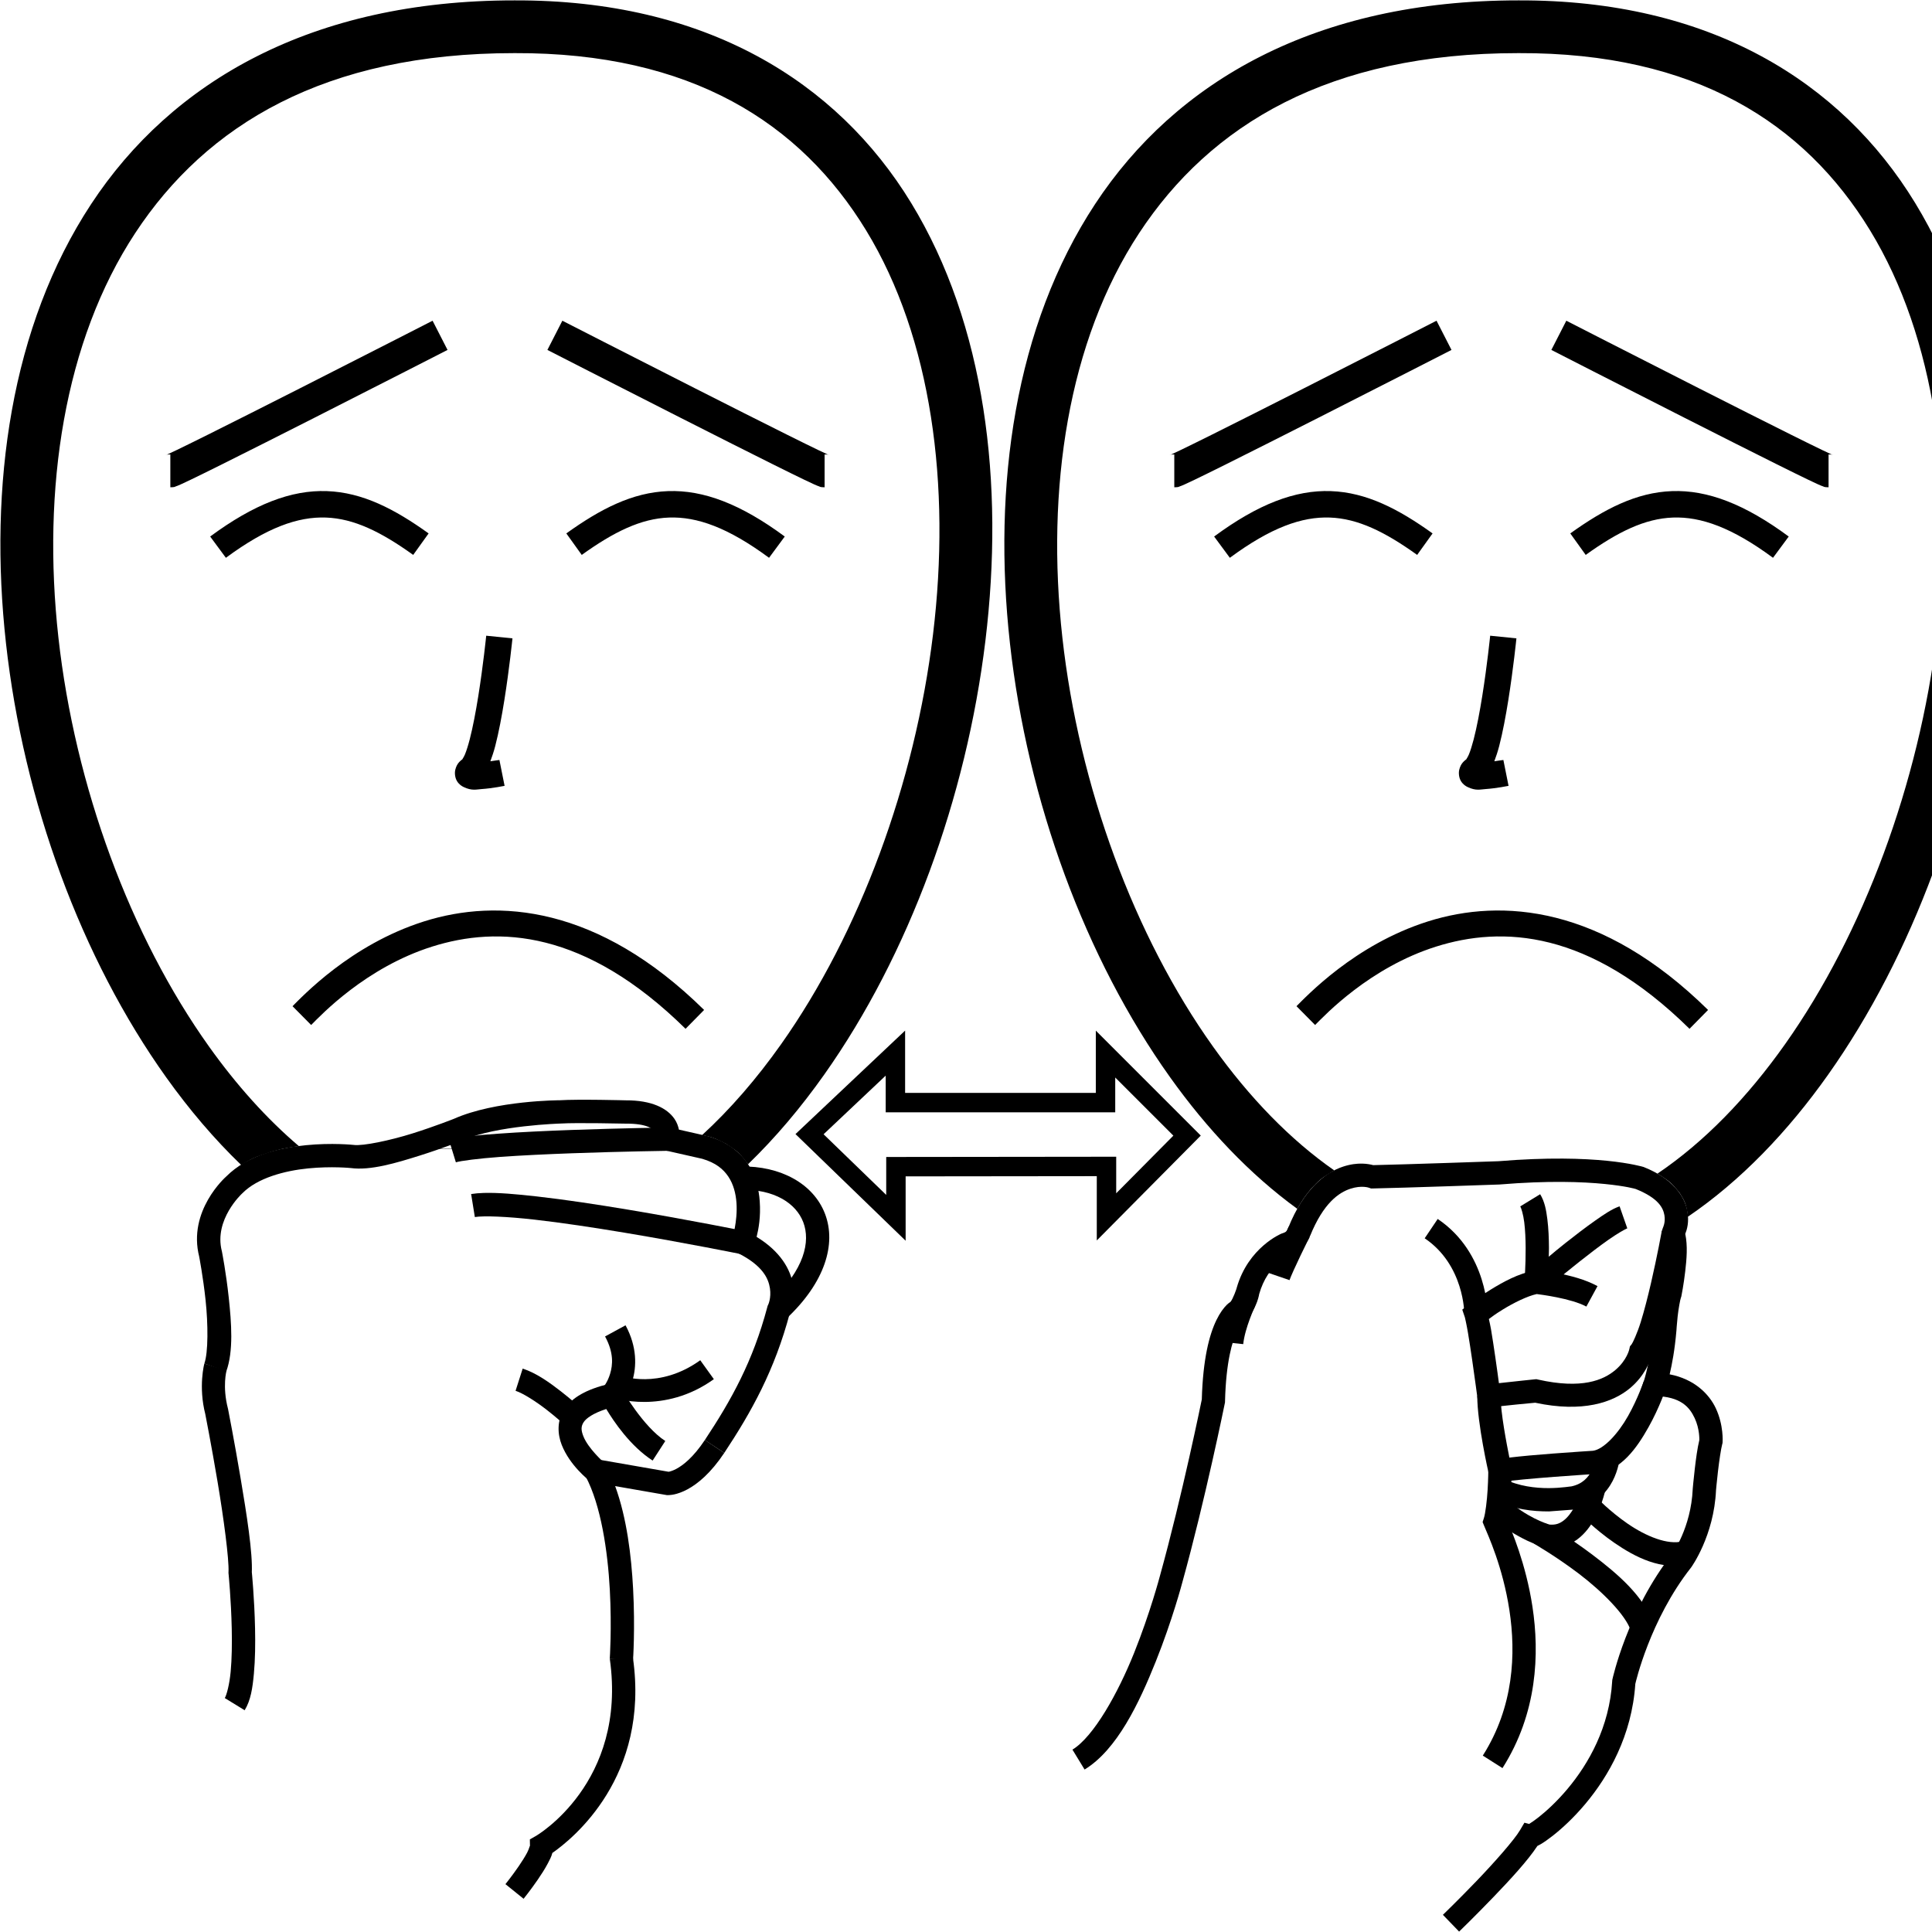 <?xml version="1.0" encoding="UTF-8" standalone="no"?>
<!-- Created with Inkscape (http://www.inkscape.org/) -->

<svg
   xmlns:dc="http://purl.org/dc/elements/1.1/"
   xmlns:cc="http://creativecommons.org/ns#"
   xmlns:rdf="http://www.w3.org/1999/02/22-rdf-syntax-ns#"
   xmlns:svg="http://www.w3.org/2000/svg"
   xmlns="http://www.w3.org/2000/svg"
   xmlns:sodipodi="http://sodipodi.sourceforge.net/DTD/sodipodi-0.dtd"
   xmlns:inkscape="http://www.inkscape.org/namespaces/inkscape"
   width="1000"
   height="1000"
   viewBox="0 0 1000 1000"
   version="1.1"
   id="svg528"
   sodipodi:docname="Velho.svg"
   inkscape:version="0.92.4 (5da689c313, 2019-01-14)">
  <defs
     id="defs522" />
  <sodipodi:namedview
     id="base"
     pagecolor="#ffffff"
     bordercolor="#666666"
     borderopacity="1.0"
     inkscape:pageopacity="0.0"
     inkscape:pageshadow="2"
     inkscape:zoom="0.5"
     inkscape:cx="490.09142"
     inkscape:cy="636.58707"
     inkscape:document-units="px"
     inkscape:current-layer="layer1"
     showgrid="false"
     units="px"
     inkscape:window-width="681"
     inkscape:window-height="706"
     inkscape:window-x="-7"
     inkscape:window-y="0"
     inkscape:window-maximized="0" />
  <g
     inkscape:label="Camada 1"
     inkscape:groupmode="layer"
     id="layer1"
     transform="translate(0,-32.417)">
    <path
       style="color:#000000;font-style:normal;font-variant:normal;font-weight:normal;font-stretch:normal;font-size:medium;line-height:normal;font-family:sans-serif;font-variant-ligatures:normal;font-variant-position:normal;font-variant-caps:normal;font-variant-numeric:normal;font-variant-alternates:normal;font-feature-settings:normal;text-indent:0;text-align:start;text-decoration:none;text-decoration-line:none;text-decoration-style:solid;text-decoration-color:#000000;letter-spacing:normal;word-spacing:normal;text-transform:none;writing-mode:lr-tb;direction:ltr;text-orientation:mixed;dominant-baseline:auto;baseline-shift:baseline;text-anchor:start;white-space:normal;shape-padding:0;clip-rule:nonzero;display:inline;overflow:visible;visibility:visible;opacity:1;isolation:auto;mix-blend-mode:normal;color-interpolation:sRGB;color-interpolation-filters:linearRGB;solid-color:#000000;solid-opacity:1;vector-effect:none;fill:#000000;fill-opacity:1;fill-rule:nonzero;stroke:none;stroke-width:12.063;stroke-linecap:butt;stroke-linejoin:miter;stroke-miterlimit:4;stroke-dasharray:none;stroke-dashoffset:0;stroke-opacity:1;color-rendering:auto;image-rendering:auto;shape-rendering:auto;text-rendering:auto;enable-background:accumulate"
       d="m 327.607,890.504 -11.988,0.432 c 9.171,64.433 -38.254,91.781 -38.254,91.781 l -3.111,1.77 0.064,3.578 c -0.017,-0.972 -0.318,1.102 -1.449,3.24 -1.131,2.138 -2.788,4.747 -4.471,7.197 -3.365,4.9 -6.783,9.148 -6.783,9.148 l 9.395,7.568 c 0,0 3.652,-4.529 7.332,-9.887 1.84,-2.679 3.7,-5.568 5.191,-8.387 0.961,-1.817 1.851,-3.476 2.375,-5.451 10.566,-7.337 50.461,-39.431 41.699,-100.99 z"
       id="path1197"
       inkscape:connector-curvature="0"
       sodipodi:nodetypes="cccccscccccccc" />
    <path
       style="color:#000000;font-style:normal;font-variant:normal;font-weight:normal;font-stretch:normal;font-size:medium;line-height:normal;font-family:sans-serif;font-variant-ligatures:normal;font-variant-position:normal;font-variant-caps:normal;font-variant-numeric:normal;font-variant-alternates:normal;font-feature-settings:normal;text-indent:0;text-align:start;text-decoration:none;text-decoration-line:none;text-decoration-style:solid;text-decoration-color:#000000;letter-spacing:normal;word-spacing:normal;text-transform:none;writing-mode:lr-tb;direction:ltr;text-orientation:mixed;dominant-baseline:auto;baseline-shift:baseline;text-anchor:start;white-space:normal;shape-padding:0;clip-rule:nonzero;display:inline;overflow:visible;visibility:visible;opacity:1;isolation:auto;mix-blend-mode:normal;color-interpolation:sRGB;color-interpolation-filters:linearRGB;solid-color:#000000;solid-opacity:1;vector-effect:none;fill:#000000;fill-opacity:1;fill-rule:nonzero;stroke:none;stroke-width:12.063;stroke-linecap:butt;stroke-linejoin:miter;stroke-miterlimit:4;stroke-dasharray:none;stroke-dashoffset:0;stroke-opacity:1;color-rendering:auto;image-rendering:auto;shape-rendering:auto;text-rendering:auto;enable-background:accumulate"
       d="m 364.828,777.771 c -6.043,9.071 -11.317,13.086 -14.729,14.912 -1.706,0.913 -2.96,1.285 -3.68,1.443 -0.493,0.108 -0.343,0.08 -0.314,0.078 l -48.764,-8.494 5.787,10.889 c 7.972,14.997 11.449,38.891 12.516,58.742 1.067,19.851 -0.025,35.594 -0.025,35.594 l 12.033,0.836 c 0,0 1.146,-16.442 0.037,-37.078 -0.906,-16.851 -3.215,-36.489 -9.281,-53.068 l 26.76,4.66 0.43,0.014 c 0,0 1.647,-0.003 3.412,-0.391 1.765,-0.388 4.095,-1.151 6.783,-2.59 5.377,-2.878 12.145,-8.457 19.084,-18.873 z"
       id="path1199"
       inkscape:connector-curvature="0"
       sodipodi:nodetypes="csccccsccsccccccc" />
    <path
       style="color:#000000;font-style:normal;font-variant:normal;font-weight:normal;font-stretch:normal;font-size:medium;line-height:normal;font-family:sans-serif;font-variant-ligatures:normal;font-variant-position:normal;font-variant-caps:normal;font-variant-numeric:normal;font-variant-alternates:normal;font-feature-settings:normal;text-indent:0;text-align:start;text-decoration:none;text-decoration-line:none;text-decoration-style:solid;text-decoration-color:#000000;letter-spacing:normal;word-spacing:normal;text-transform:none;writing-mode:lr-tb;direction:ltr;text-orientation:mixed;dominant-baseline:auto;baseline-shift:baseline;text-anchor:start;white-space:normal;shape-padding:0;clip-rule:nonzero;display:inline;overflow:visible;visibility:visible;opacity:1;isolation:auto;mix-blend-mode:normal;color-interpolation:sRGB;color-interpolation-filters:linearRGB;solid-color:#000000;solid-opacity:1;vector-effect:none;fill:#000000;fill-opacity:1;fill-rule:nonzero;stroke:none;stroke-width:12.063;stroke-linecap:butt;stroke-linejoin:miter;stroke-miterlimit:4;stroke-dasharray:none;stroke-dashoffset:0;stroke-opacity:1;color-rendering:auto;image-rendering:auto;shape-rendering:auto;text-rendering:auto;enable-background:accumulate"
       d="m 310.504,601.695 c -7.393,-0.088 -16.013,-0.097 -20.93,0.221 l 0.299,-0.012 c 0,0 -33.382,0.002 -54.996,9.641 l 0.221,-0.094 c 0,0 -9.84,3.928 -21.479,7.596 -11.639,3.667 -25.822,6.629 -30.5,5.99 l -0.09,-0.012 -0.09,-0.01 c 0,0 -11.089,-1.186 -24.646,0.162 -13.501,1.343 -29.971,4.951 -41.188,16.182 -0.409,0.359 -20.072,17.774 -13.982,41.578 l -0.074,-0.334 c 0,0 2.039,10.418 3.359,22.791 1.321,12.373 1.411,27.122 -0.639,32.785 l 11.344,4.105 c 3.822,-10.558 2.675,-25.203 1.291,-38.17 -1.384,-12.966 -3.518,-23.832 -3.518,-23.832 l -0.033,-0.17 -0.043,-0.166 c -4.167,-16.29 10.447,-29.711 10.447,-29.711 l 0.141,-0.127 0.135,-0.135 c 7.754,-7.839 21.724,-11.577 33.953,-12.793 12.229,-1.216 22.182,-0.172 22.182,-0.172 l -0.18,-0.021 c 10.289,1.404 23.621,-2.614 35.756,-6.438 12.135,-3.824 22.328,-7.896 22.328,-7.896 l 0.109,-0.045 0.109,-0.049 c 17.068,-7.611 50.26,-8.596 50.26,-8.596 l 0.15,-0.002 0.15,-0.01 c 7.803,-0.504 33.414,0.059 33.414,0.059 l 0.092,0.002 h 0.092 c 11.133,-0.065 14.134,2.793 15.209,4.359 1.075,1.566 0.816,2.59 0.816,2.59 l -1.035,5.688 24.527,5.555 c 7,2.046 10.93,5.338 13.541,9.248 2.622,3.926 3.852,8.718 4.193,13.553 0.682,9.67 -2.25,18.699 -2.25,18.699 l -1.664,4.955 4.668,2.352 c 12.91,6.503 15.81,13.206 16.568,18.273 0.758,5.067 -0.932,8.488 -0.932,8.488 l -0.262,0.535 -0.152,0.576 c -7.485,28.213 -18.647,48.191 -32.359,68.902 l 10.059,6.658 c 14.028,-21.189 26.071,-42.726 33.961,-72.467 l -0.416,1.109 c 0,0 3.342,-6.828 2.031,-15.588 -1.182,-7.898 -6.465,-17.355 -18.832,-24.861 1.033,-4.206 2.188,-10.33 1.613,-18.48 -0.443,-6.283 -2.054,-13.203 -6.195,-19.404 -4.141,-6.201 -10.883,-11.437 -20.295,-14.164 l -0.172,-0.049 -15.154,-3.434 c -0.396,-1.766 -1.008,-3.657 -2.314,-5.561 -3.776,-5.501 -11.773,-9.674 -25.227,-9.596 l 0.184,0.002 c 0,0 -6.164,-0.169 -13.557,-0.258 z"
       id="path1201"
       inkscape:connector-curvature="0" />
    <path
       style="color:#000000;font-style:normal;font-variant:normal;font-weight:normal;font-stretch:normal;font-size:medium;line-height:normal;font-family:sans-serif;font-variant-ligatures:normal;font-variant-position:normal;font-variant-caps:normal;font-variant-numeric:normal;font-variant-alternates:normal;font-feature-settings:normal;text-indent:0;text-align:start;text-decoration:none;text-decoration-line:none;text-decoration-style:solid;text-decoration-color:#000000;letter-spacing:normal;word-spacing:normal;text-transform:none;writing-mode:lr-tb;direction:ltr;text-orientation:mixed;dominant-baseline:auto;baseline-shift:baseline;text-anchor:start;white-space:normal;shape-padding:0;clip-rule:nonzero;display:inline;overflow:visible;visibility:visible;opacity:1;isolation:auto;mix-blend-mode:normal;color-interpolation:sRGB;color-interpolation-filters:linearRGB;solid-color:#000000;solid-opacity:1;vector-effect:none;fill:#000000;fill-opacity:1;fill-rule:nonzero;stroke:none;stroke-width:12.065;stroke-linecap:butt;stroke-linejoin:miter;stroke-miterlimit:4;stroke-dasharray:none;stroke-dashoffset:0;stroke-opacity:1;color-rendering:auto;image-rendering:auto;shape-rendering:auto;text-rendering:auto;enable-background:accumulate"
       d="m 105.77,738.18 c 0,0 -3.215,11.879 0.535,26.367 l -0.078,-0.35 c 0,0 3.246,16.54 6.379,35.162 3.133,18.622 6.011,40.188 5.672,46.684 l -0.025,0.457 0.045,0.453 c 0,0 1.334,13.489 1.654,28.564 0.16,7.538 0.06,15.462 -0.555,22.107 -0.615,6.645 -2.099,12.161 -3.047,13.707 l 10.283,6.309 c 3.168,-5.164 4.094,-11.517 4.777,-18.904 0.684,-7.387 0.77,-15.658 0.604,-23.475 -0.332,-15.633 -1.709,-29.498 -1.709,-29.498 l 0.019,0.91 c 0.543,-10.407 -2.657,-30.502 -5.822,-49.316 -3.165,-18.814 -6.438,-35.484 -6.438,-35.484 l -0.035,-0.176 -0.045,-0.174 c -2.997,-11.579 -0.725,-19.697 -0.725,-19.697 z"
       id="path1203"
       inkscape:connector-curvature="0"
       sodipodi:nodetypes="cccscccsccccsccsccccc" />
    <path
       style="color:#000000;font-style:normal;font-variant:normal;font-weight:normal;font-stretch:normal;font-size:medium;line-height:normal;font-family:sans-serif;font-variant-ligatures:normal;font-variant-position:normal;font-variant-caps:normal;font-variant-numeric:normal;font-variant-alternates:normal;font-feature-settings:normal;text-indent:0;text-align:start;text-decoration:none;text-decoration-line:none;text-decoration-style:solid;text-decoration-color:#000000;letter-spacing:normal;word-spacing:normal;text-transform:none;writing-mode:lr-tb;direction:ltr;text-orientation:mixed;dominant-baseline:auto;baseline-shift:baseline;text-anchor:start;white-space:normal;shape-padding:0;clip-rule:nonzero;display:inline;overflow:visible;visibility:visible;opacity:1;isolation:auto;mix-blend-mode:normal;color-interpolation:sRGB;color-interpolation-filters:linearRGB;solid-color:#000000;solid-opacity:1;vector-effect:none;fill:#000000;fill-opacity:1;fill-rule:nonzero;stroke:none;stroke-width:12.063;stroke-linecap:butt;stroke-linejoin:miter;stroke-miterlimit:4;stroke-dasharray:none;stroke-dashoffset:0;stroke-opacity:1;color-rendering:auto;image-rendering:auto;shape-rendering:auto;text-rendering:auto;enable-background:accumulate"
       d="m 345.826,616.014 c 0,0 -23.989,0.327 -50.008,1.27 -13.009,0.471 -26.527,1.096 -37.875,1.918 -11.348,0.822 -19.991,1.589 -25.529,3.291 l 3.543,11.531 c 2.446,-0.752 11.76,-1.988 22.857,-2.791 11.098,-0.803 24.514,-1.424 37.439,-1.893 25.851,-0.937 49.738,-1.264 49.738,-1.264 z"
       id="path1207"
       inkscape:connector-curvature="0" />
    <path
       style="color:#000000;font-style:normal;font-variant:normal;font-weight:normal;font-stretch:normal;font-size:medium;line-height:normal;font-family:sans-serif;font-variant-ligatures:normal;font-variant-position:normal;font-variant-caps:normal;font-variant-numeric:normal;font-variant-alternates:normal;font-feature-settings:normal;text-indent:0;text-align:start;text-decoration:none;text-decoration-line:none;text-decoration-style:solid;text-decoration-color:#000000;letter-spacing:normal;word-spacing:normal;text-transform:none;writing-mode:lr-tb;direction:ltr;text-orientation:mixed;dominant-baseline:auto;baseline-shift:baseline;text-anchor:start;white-space:normal;shape-padding:0;clip-rule:nonzero;display:inline;overflow:visible;visibility:visible;opacity:1;isolation:auto;mix-blend-mode:normal;color-interpolation:sRGB;color-interpolation-filters:linearRGB;solid-color:#000000;solid-opacity:1;vector-effect:none;fill:#000000;fill-opacity:1;fill-rule:nonzero;stroke:none;stroke-width:12.063;stroke-linecap:butt;stroke-linejoin:miter;stroke-miterlimit:4;stroke-dasharray:none;stroke-dashoffset:0;stroke-opacity:1;color-rendering:auto;image-rendering:auto;shape-rendering:auto;text-rendering:auto;enable-background:accumulate"
       d="m 250.482,649.879 c -2.436,0.07 -4.65,0.252 -6.623,0.57 l 1.918,11.91 c 4.681,-0.754 16.715,-0.26 30.826,1.332 14.112,1.592 30.731,4.107 46.578,6.752 31.694,5.291 60.287,11.092 60.287,11.092 l 2.4,-11.822 c 0,0 -28.757,-5.835 -60.701,-11.168 -15.972,-2.666 -32.745,-5.21 -47.213,-6.842 -10.851,-1.224 -20.164,-2.033 -27.473,-1.824 z"
       id="path1209"
       inkscape:connector-curvature="0" />
    <path
       style="color:#000000;font-style:normal;font-variant:normal;font-weight:normal;font-stretch:normal;font-size:medium;line-height:normal;font-family:sans-serif;font-variant-ligatures:normal;font-variant-position:normal;font-variant-caps:normal;font-variant-numeric:normal;font-variant-alternates:normal;font-feature-settings:normal;text-indent:0;text-align:start;text-decoration:none;text-decoration-line:none;text-decoration-style:solid;text-decoration-color:#000000;letter-spacing:normal;word-spacing:normal;text-transform:none;writing-mode:lr-tb;direction:ltr;text-orientation:mixed;dominant-baseline:auto;baseline-shift:baseline;text-anchor:start;white-space:normal;shape-padding:0;clip-rule:nonzero;display:inline;overflow:visible;visibility:visible;opacity:1;isolation:auto;mix-blend-mode:normal;color-interpolation:sRGB;color-interpolation-filters:linearRGB;solid-color:#000000;solid-opacity:1;vector-effect:none;fill:#000000;fill-opacity:1;fill-rule:nonzero;stroke:none;stroke-width:12.063;stroke-linecap:butt;stroke-linejoin:miter;stroke-miterlimit:4;stroke-dasharray:none;stroke-dashoffset:0;stroke-opacity:1;color-rendering:auto;image-rendering:auto;shape-rendering:auto;text-rendering:auto;enable-background:accumulate"
       d="m 319.75,747.619 -4.52,1.09 c -11.59,2.794 -19.039,6.979 -23.09,13.02 -4.051,6.04 -3.511,13.182 -1.393,18.557 4.237,10.75 13.875,18.141 13.875,18.141 l 7.664,-9.314 c 0,0 -7.856,-7.004 -10.318,-13.25 -1.231,-3.123 -1.343,-5.129 0.189,-7.414 1.281,-1.91 4.768,-4.516 11.648,-6.736 3.927,6.549 12.45,19.216 23.998,26.689 l 6.553,-10.127 c -11.49,-7.436 -22.402,-26.561 -22.402,-26.561 z"
       id="path1211"
       inkscape:connector-curvature="0" />
    <path
       style="color:#000000;font-style:normal;font-variant:normal;font-weight:normal;font-stretch:normal;font-size:medium;line-height:normal;font-family:sans-serif;font-variant-ligatures:normal;font-variant-position:normal;font-variant-caps:normal;font-variant-numeric:normal;font-variant-alternates:normal;font-feature-settings:normal;text-indent:0;text-align:start;text-decoration:none;text-decoration-line:none;text-decoration-style:solid;text-decoration-color:#000000;letter-spacing:normal;word-spacing:normal;text-transform:none;writing-mode:lr-tb;direction:ltr;text-orientation:mixed;dominant-baseline:auto;baseline-shift:baseline;text-anchor:start;white-space:normal;shape-padding:0;clip-rule:nonzero;display:inline;overflow:visible;visibility:visible;opacity:1;isolation:auto;mix-blend-mode:normal;color-interpolation:sRGB;color-interpolation-filters:linearRGB;solid-color:#000000;solid-opacity:1;vector-effect:none;fill:#000000;fill-opacity:1;fill-rule:nonzero;stroke:none;stroke-width:12.063;stroke-linecap:butt;stroke-linejoin:miter;stroke-miterlimit:4;stroke-dasharray:none;stroke-dashoffset:0;stroke-opacity:1;color-rendering:auto;image-rendering:auto;shape-rendering:auto;text-rendering:auto;enable-background:accumulate"
       d="m 323.775,718.393 -10.596,5.766 c 4.573,8.404 4.019,14.72 2.607,19.352 -1.411,4.632 -3.602,7.002 -3.602,7.002 l 8.918,8.123 c 0,0 4.053,-4.488 6.223,-11.609 2.17,-7.121 2.533,-17.453 -3.551,-28.633 z"
       id="path1213"
       inkscape:connector-curvature="0" />
    <path
       style="color:#000000;font-style:normal;font-variant:normal;font-weight:normal;font-stretch:normal;font-size:medium;line-height:normal;font-family:sans-serif;font-variant-ligatures:normal;font-variant-position:normal;font-variant-caps:normal;font-variant-numeric:normal;font-variant-alternates:normal;font-feature-settings:normal;text-indent:0;text-align:start;text-decoration:none;text-decoration-line:none;text-decoration-style:solid;text-decoration-color:#000000;letter-spacing:normal;word-spacing:normal;text-transform:none;writing-mode:lr-tb;direction:ltr;text-orientation:mixed;dominant-baseline:auto;baseline-shift:baseline;text-anchor:start;white-space:normal;shape-padding:0;clip-rule:nonzero;display:inline;overflow:visible;visibility:visible;opacity:1;isolation:auto;mix-blend-mode:normal;color-interpolation:sRGB;color-interpolation-filters:linearRGB;solid-color:#000000;solid-opacity:1;vector-effect:none;fill:#000000;fill-opacity:1;fill-rule:nonzero;stroke:none;stroke-width:12.063;stroke-linecap:butt;stroke-linejoin:miter;stroke-miterlimit:4;stroke-dasharray:none;stroke-dashoffset:0;stroke-opacity:1;color-rendering:auto;image-rendering:auto;shape-rendering:auto;text-rendering:auto;enable-background:accumulate"
       d="m 362.449,736.477 c -21.427,15.408 -40.869,8.053 -40.869,8.053 L 317.5,755.881 c 0,0 26.099,9.008 51.992,-9.611 z"
       id="path1215"
       inkscape:connector-curvature="0" />
    <path
       style="color:#000000;font-style:normal;font-variant:normal;font-weight:normal;font-stretch:normal;font-size:medium;line-height:normal;font-family:sans-serif;font-variant-ligatures:normal;font-variant-position:normal;font-variant-caps:normal;font-variant-numeric:normal;font-variant-alternates:normal;font-feature-settings:normal;text-indent:0;text-align:start;text-decoration:none;text-decoration-line:none;text-decoration-style:solid;text-decoration-color:#000000;letter-spacing:normal;word-spacing:normal;text-transform:none;writing-mode:lr-tb;direction:ltr;text-orientation:mixed;dominant-baseline:auto;baseline-shift:baseline;text-anchor:start;white-space:normal;shape-padding:0;clip-rule:nonzero;display:inline;overflow:visible;visibility:visible;opacity:1;isolation:auto;mix-blend-mode:normal;color-interpolation:sRGB;color-interpolation-filters:linearRGB;solid-color:#000000;solid-opacity:1;vector-effect:none;fill:#000000;fill-opacity:1;fill-rule:nonzero;stroke:none;stroke-width:12.063;stroke-linecap:butt;stroke-linejoin:miter;stroke-miterlimit:4;stroke-dasharray:none;stroke-dashoffset:0;stroke-opacity:1;color-rendering:auto;image-rendering:auto;shape-rendering:auto;text-rendering:auto;enable-background:accumulate"
       d="m 270.535,740.805 -3.676,11.488 c 3.86,1.235 10.695,5.647 15.979,9.742 5.283,4.096 9.248,7.764 9.248,7.764 l 8.191,-8.855 c 0,0 -4.318,-3.999 -10.049,-8.441 -5.731,-4.443 -12.64,-9.441 -19.693,-11.697 z"
       id="path1217"
       inkscape:connector-curvature="0" />
    <path
       style="color:#000000;font-style:normal;font-variant:normal;font-weight:normal;font-stretch:normal;font-size:medium;line-height:normal;font-family:sans-serif;font-variant-ligatures:normal;font-variant-position:normal;font-variant-caps:normal;font-variant-numeric:normal;font-variant-alternates:normal;font-feature-settings:normal;text-indent:0;text-align:start;text-decoration:none;text-decoration-line:none;text-decoration-style:solid;text-decoration-color:#000000;letter-spacing:normal;word-spacing:normal;text-transform:none;writing-mode:lr-tb;direction:ltr;text-orientation:mixed;dominant-baseline:auto;baseline-shift:baseline;text-anchor:start;white-space:normal;shape-padding:0;clip-rule:nonzero;display:inline;overflow:visible;visibility:visible;opacity:1;isolation:auto;mix-blend-mode:normal;color-interpolation:sRGB;color-interpolation-filters:linearRGB;solid-color:#000000;solid-opacity:1;vector-effect:none;fill:#000000;fill-opacity:1;fill-rule:nonzero;stroke:none;stroke-width:12.064;stroke-linecap:butt;stroke-linejoin:miter;stroke-miterlimit:4;stroke-dasharray:none;stroke-dashoffset:0;stroke-opacity:1;color-rendering:auto;image-rendering:auto;shape-rendering:auto;text-rendering:auto;enable-background:accumulate"
       d="m 383.389,636.184 0.23,12.061 c 16.996,-0.326 28.391,6.891 32.156,16.799 3.765,9.908 0.742,24.468 -16.893,40.986 l 8.248,8.805 c 19.804,-18.55 25.854,-38.462 19.92,-54.076 -5.934,-15.615 -23.01,-24.97 -43.662,-24.574 z"
       id="path2012"
       inkscape:connector-curvature="0" />
    <path
       style="color:#000000;font-style:normal;font-variant:normal;font-weight:normal;font-stretch:normal;font-size:medium;line-height:normal;font-family:sans-serif;font-variant-ligatures:normal;font-variant-position:normal;font-variant-caps:normal;font-variant-numeric:normal;font-variant-alternates:normal;font-feature-settings:normal;text-indent:0;text-align:start;text-decoration:none;text-decoration-line:none;text-decoration-style:solid;text-decoration-color:#000000;letter-spacing:normal;word-spacing:normal;text-transform:none;writing-mode:lr-tb;direction:ltr;text-orientation:mixed;dominant-baseline:auto;baseline-shift:baseline;text-anchor:start;white-space:normal;shape-padding:0;clip-rule:nonzero;display:inline;overflow:visible;visibility:visible;opacity:1;isolation:auto;mix-blend-mode:normal;color-interpolation:sRGB;color-interpolation-filters:linearRGB;solid-color:#000000;solid-opacity:1;vector-effect:none;fill:#000000;fill-opacity:1;fill-rule:nonzero;stroke:none;stroke-width:27.304;stroke-linecap:butt;stroke-linejoin:miter;stroke-miterlimit:4;stroke-dasharray:none;stroke-dashoffset:0;stroke-opacity:1;color-rendering:auto;image-rendering:auto;shape-rendering:auto;text-rendering:auto;enable-background:accumulate"
       d="M 266.244,32.616 C 161.038,32.593 88.761,74.833 47.189,138.027 5.609,201.232 -5.984,283.765 3.103,365.46 12.191,447.154 42.002,528.375 86.023,590.055 c 11.886,16.654 24.883,31.943 38.852,45.384 5.558,-3.384 6.274,-3.857 15.852,-6.971 36.472,-0.217 235.084,-3.994 235.084,-3.994 5.315,3.718 5.705,3.125 11.381,10.546 14.202,-13.733 27.398,-29.381 39.453,-46.43 43.76,-61.888 73.521,-143.073 83.404,-224.564 9.883,-81.491 -0.023,-163.591 -38.421,-226.545 C 433.238,74.537 365.217,32.267 266.295,32.616 Z m 0.041,27.299 h 0.031 0.031 c 91.374,-0.336 148.045,36.151 181.975,91.782 33.93,55.631 43.964,131.942 34.614,209.037 -9.35,77.095 -37.989,154.676 -78.586,212.091 -12.647,17.886 -26.355,33.734 -40.918,47.088 5.731,1.255 5.923,1.377 12.379,4.56 l -235.084,3.994 c 5.298,-1.308 3.818,-1.297 13.941,-2.845 C 138.051,611.481 122.474,594.122 108.246,574.187 67.457,517.035 38.814,439.538 30.238,362.437 21.661,285.335 33.189,208.995 70,153.039 106.811,97.083 168.165,59.88 266.285,59.916 Z"
       id="path10-9-5"
       inkscape:connector-curvature="0"
       sodipodi:nodetypes="csssccccssscccccsssccccssscc" />
    <path
       style="color:#000000;font-style:normal;font-variant:normal;font-weight:normal;font-stretch:normal;font-size:medium;line-height:normal;font-family:sans-serif;font-variant-ligatures:normal;font-variant-position:normal;font-variant-caps:normal;font-variant-numeric:normal;font-variant-alternates:normal;font-feature-settings:normal;text-indent:0;text-align:start;text-decoration:none;text-decoration-line:none;text-decoration-style:solid;text-decoration-color:#000000;letter-spacing:normal;word-spacing:normal;text-transform:none;writing-mode:lr-tb;direction:ltr;text-orientation:mixed;dominant-baseline:auto;baseline-shift:baseline;text-anchor:start;white-space:normal;shape-padding:0;clip-rule:nonzero;display:inline;overflow:visible;visibility:visible;opacity:1;isolation:auto;mix-blend-mode:normal;color-interpolation:sRGB;color-interpolation-filters:linearRGB;solid-color:#000000;solid-opacity:1;vector-effect:none;fill:#000000;fill-opacity:1;fill-rule:nonzero;stroke:none;stroke-width:13.652;stroke-linecap:butt;stroke-linejoin:miter;stroke-miterlimit:4;stroke-dasharray:none;stroke-dashoffset:0;stroke-opacity:1;color-rendering:auto;image-rendering:auto;shape-rendering:auto;text-rendering:auto;enable-background:accumulate"
       d="m 251.664,361.459 c 0,0 -1.539,15.194 -4.086,31.156 -1.274,7.981 -2.807,16.154 -4.455,22.504 -0.824,3.175 -1.69,5.901 -2.463,7.781 -0.773,1.88 -1.772,2.863 -1.055,2.266 -1.511,1.259 -3.108,2.309 -3.945,5.656 -0.418,1.674 -0.18,4.167 0.889,5.908 1.068,1.741 2.457,2.594 3.508,3.088 4.202,1.977 6.36,1.219 9.217,1.021 5.714,-0.394 11.9,-1.668 11.9,-1.668 l -2.678,-13.387 c 0,0 -2.918,0.372 -4.684,0.662 0.905,-2.428 1.761,-4.962 2.523,-7.898 1.842,-7.096 3.412,-15.558 4.725,-23.781 2.624,-16.447 4.188,-31.936 4.188,-31.936 z"
       id="path971-8"
       inkscape:connector-curvature="0" />
    <path
       style="color:#000000;font-style:normal;font-variant:normal;font-weight:normal;font-stretch:normal;font-size:medium;line-height:normal;font-family:sans-serif;font-variant-ligatures:normal;font-variant-position:normal;font-variant-caps:normal;font-variant-numeric:normal;font-variant-alternates:normal;font-feature-settings:normal;text-indent:0;text-align:start;text-decoration:none;text-decoration-line:none;text-decoration-style:solid;text-decoration-color:#000000;letter-spacing:normal;word-spacing:normal;text-transform:none;writing-mode:lr-tb;direction:ltr;text-orientation:mixed;dominant-baseline:auto;baseline-shift:baseline;text-anchor:start;white-space:normal;shape-padding:0;clip-rule:nonzero;display:inline;overflow:visible;visibility:visible;opacity:1;isolation:auto;mix-blend-mode:normal;color-interpolation:sRGB;color-interpolation-filters:linearRGB;solid-color:#000000;solid-opacity:1;vector-effect:none;fill:#000000;fill-opacity:1;fill-rule:nonzero;stroke:none;stroke-width:12.065;stroke-linecap:butt;stroke-linejoin:miter;stroke-miterlimit:4;stroke-dasharray:none;stroke-dashoffset:0;stroke-opacity:1;color-rendering:auto;image-rendering:auto;shape-rendering:auto;text-rendering:auto;enable-background:accumulate"
       d="m 808.553,632.104 c -9.315,-0.053 -20.292,0.314 -32.98,1.357 h -0.006 c -0.009,3.1e-4 -49.611,1.734 -64.805,2.029 -2.208,-0.578 -7.798,-1.785 -15.541,0.752 -9.485,3.107 -20.488,11.953 -28.357,31.506 l -0.137,0.338 -0.096,0.352 c 0,0 0.003,1.491 -2.875,2.34 l -0.232,0.068 -0.227,0.086 c 0,0 -17.22,7.032 -23.203,28.133 l -0.047,0.168 -0.037,0.17 c 0,0 -1.749,5.281 -3.111,6.857 -0.597,0.42 -1.21,0.828 -1.818,1.428 -1.69,1.668 -3.636,4.22 -5.482,8.027 -3.649,7.524 -6.955,19.987 -7.553,41.051 -0.117,0.578 -10.091,49.624 -21.738,91.576 l -0.012,0.039 -0.01,0.039 c 0,0 -4.939,18.748 -13.271,39.531 -8.333,20.783 -20.885,43.337 -31.924,50.074 l 6.287,10.299 c 16.791,-10.248 28.181,-34.302 36.834,-55.883 8.64,-21.55 13.718,-40.861 13.732,-40.916 11.886,-42.82 22.002,-92.715 22.002,-92.715 l 0.105,-0.52 0.014,-0.529 c 0.509,-20.379 3.743,-31.327 6.389,-36.781 1.323,-2.727 2.48,-4.092 3.102,-4.705 0.262,-0.259 0.248,-0.278 0.217,-0.281 l 1,-0.428 0.869,-0.93 c 5.154,-5.513 6.146,-12.619 6.146,-12.619 l -0.086,0.338 c 4.599,-16.219 15.926,-20.162 15.926,-20.162 l -0.459,0.156 c 8.496,-2.505 11.117,-10.789 11.117,-10.789 l -0.23,0.691 c 6.93,-17.219 15.016,-22.608 20.922,-24.543 5.906,-1.935 9.645,-0.494 9.645,-0.494 l 1.035,0.367 1.1,-0.021 c 15.42,-0.294 65.24,-2.041 65.24,-2.041 l 0.143,-0.006 0.145,-0.012 c 24.953,-2.069 42.808,-1.404 54.326,-0.254 11.142,1.113 15.754,2.514 16.059,2.607 11.887,4.792 14.191,9.881 14.824,13.574 0.638,3.719 -0.752,6.416 -0.752,6.416 l -0.603,1.746 0.162,2.82 c 0.742,2.452 0.716,10.254 -0.019,16.639 -0.736,6.385 -1.805,11.686 -1.805,11.686 l 0.295,-1 c -1.546,3.958 -1.964,8.447 -2.426,12.709 -0.461,4.262 -0.68,7.893 -0.68,7.893 l 0.012,-0.154 c -1.473,17.042 -4.775,26.891 -4.775,26.891 l -2.584,7.771 8.188,0.162 c 13.465,0.269 17.979,5.74 20.65,11.441 2.613,5.579 2.412,11.13 2.402,11.373 -1.012,4.185 -1.75,9.728 -2.344,14.85 -0.638,5.506 -1.047,10.152 -1.047,10.152 l -0.012,0.135 -0.006,0.133 c -0.868,20.12 -10.561,33.496 -10.561,33.496 l 0.141,-0.186 c -23.507,29.873 -31.133,65.18 -31.133,65.18 l -0.102,0.467 -0.027,0.479 c -1.395,23.896 -12.252,42.853 -23.148,55.84 -5.448,6.493 -10.896,11.465 -15.002,14.691 -2.036,1.599 -3.743,2.762 -4.859,3.436 l -2.426,-0.648 -2.33,3.949 c -2.923,4.957 -13.231,16.628 -22.416,26.189 -9.185,9.562 -17.447,17.553 -17.447,17.553 l 8.387,8.674 c 0,0 8.399,-8.122 17.762,-17.869 8.651,-9.006 17.761,-18.841 22.77,-26.48 0.619,-0.3 1.217,-0.6 1.879,-0.998 1.706,-1.026 3.757,-2.45 6.135,-4.318 4.755,-3.736 10.752,-9.226 16.791,-16.424 11.96,-14.255 24.089,-35.338 25.865,-62.115 0.111,-0.491 7.526,-33.125 28.785,-60.143 l 0.07,-0.092 0.068,-0.094 c 0,0 11.826,-16.25 12.854,-40.064 l -0.018,0.268 c 0,0 0.397,-4.5 1.014,-9.82 0.617,-5.32 1.551,-11.687 2.213,-14.158 l 0.158,-0.588 0.037,-0.609 c 0,0 0.608,-8.548 -3.527,-17.375 -3.492,-7.455 -11.205,-15.122 -23.881,-17.553 1.208,-5.137 2.621,-12.426 3.496,-22.555 l 0.008,-0.078 0.004,-0.076 c 0,0 0.206,-3.385 0.633,-7.324 0.426,-3.939 1.36,-8.834 1.666,-9.617 l 0.191,-0.488 0.104,-0.512 c 0,0 1.162,-5.743 1.963,-12.695 0.718,-6.229 1.335,-13.122 0.016,-19.338 0.893,-2.298 2.061,-6.13 1.105,-11.701 -1.349,-7.87 -7.755,-16.994 -22.463,-22.85 l -0.229,-0.09 -0.232,-0.072 c 0,0 -6.365,-1.909 -18.652,-3.137 -6.144,-0.614 -13.866,-1.087 -23.256,-1.141 z"
       id="path2060"
       inkscape:connector-curvature="0"
       sodipodi:nodetypes="ccccscccccccccccsccccsccscccccccccccccccsccccccscsccccccscccccccsccccccccssccccccccsssccccccscccsccccscccscccccscc" />
    <path
       style="color:#000000;font-style:normal;font-variant:normal;font-weight:normal;font-stretch:normal;font-size:medium;line-height:normal;font-family:sans-serif;font-variant-ligatures:normal;font-variant-position:normal;font-variant-caps:normal;font-variant-numeric:normal;font-variant-alternates:normal;font-feature-settings:normal;text-indent:0;text-align:start;text-decoration:none;text-decoration-line:none;text-decoration-style:solid;text-decoration-color:#000000;letter-spacing:normal;word-spacing:normal;text-transform:none;writing-mode:lr-tb;direction:ltr;text-orientation:mixed;dominant-baseline:auto;baseline-shift:baseline;text-anchor:start;white-space:normal;shape-padding:0;clip-rule:nonzero;display:inline;overflow:visible;visibility:visible;opacity:1;isolation:auto;mix-blend-mode:normal;color-interpolation:sRGB;color-interpolation-filters:linearRGB;solid-color:#000000;solid-opacity:1;vector-effect:none;fill:#000000;fill-opacity:1;fill-rule:nonzero;stroke:none;stroke-width:12.065;stroke-linecap:butt;stroke-linejoin:miter;stroke-miterlimit:4;stroke-dasharray:none;stroke-dashoffset:0;stroke-opacity:1;color-rendering:auto;image-rendering:auto;shape-rendering:auto;text-rendering:auto;enable-background:accumulate"
       d="m 860.137,669.592 c 0,0 -2.342,12.933 -5.586,26.947 -1.622,7.007 -3.472,14.28 -5.32,20.215 -1.849,5.935 -4.201,10.844 -4.676,11.432 l -0.904,1.119 -0.303,1.406 c 0,0 -1.163,5.701 -7.305,10.877 -6.142,5.176 -17.315,9.978 -39.908,4.898 l -0.92,-0.207 -0.939,0.084 c 0,0 -10.48,1.075 -18.439,1.977 -0.452,-3.375 -0.853,-6.498 -1.869,-13.484 -0.727,-5.003 -1.512,-10.181 -2.24,-14.502 -0.384,-2.281 -0.751,-3.539 -1.086,-5.209 1.62,-1.197 3.038,-2.35 7.186,-4.908 5.611,-3.461 12.696,-6.958 17.57,-8.021 1.423,0.173 17.829,2.198 25.701,6.484 l 5.77,-10.596 c -12.613,-6.869 -31.244,-8.043 -31.244,-8.043 l -0.799,-0.072 -0.791,0.141 c -8.087,1.429 -16.092,5.862 -22.541,9.84 -6.449,3.978 -11.229,7.68 -11.229,7.68 l -3.4,2.631 1.377,4.072 c 0.05,0.149 0.888,3.842 1.59,8.006 0.702,4.164 1.477,9.282 2.197,14.234 1.44,9.904 2.654,19.148 2.654,19.148 l 0.801,6.104 6.086,-0.924 c 6.057,-0.919 22.018,-2.368 23.043,-2.461 24.476,5.229 40.209,-0.061 49.207,-7.645 7.371,-6.212 10.123,-13.563 10.949,-16.279 2.638,-3.78 4.178,-8.399 5.982,-14.193 1.999,-6.417 3.893,-13.902 5.555,-21.082 3.324,-14.36 5.703,-27.52 5.703,-27.52 z"
       id="path2062"
       inkscape:connector-curvature="0" />
    <path
       style="color:#000000;font-style:normal;font-variant:normal;font-weight:normal;font-stretch:normal;font-size:medium;line-height:normal;font-family:sans-serif;font-variant-ligatures:normal;font-variant-position:normal;font-variant-caps:normal;font-variant-numeric:normal;font-variant-alternates:normal;font-feature-settings:normal;text-indent:0;text-align:start;text-decoration:none;text-decoration-line:none;text-decoration-style:solid;text-decoration-color:#000000;letter-spacing:normal;word-spacing:normal;text-transform:none;writing-mode:lr-tb;direction:ltr;text-orientation:mixed;dominant-baseline:auto;baseline-shift:baseline;text-anchor:start;white-space:normal;shape-padding:0;clip-rule:nonzero;display:inline;overflow:visible;visibility:visible;opacity:1;isolation:auto;mix-blend-mode:normal;color-interpolation:sRGB;color-interpolation-filters:linearRGB;solid-color:#000000;solid-opacity:1;vector-effect:none;fill:#000000;fill-opacity:1;fill-rule:nonzero;stroke:none;stroke-width:12.065;stroke-linecap:butt;stroke-linejoin:miter;stroke-miterlimit:4;stroke-dasharray:none;stroke-dashoffset:0;stroke-opacity:1;color-rendering:auto;image-rendering:auto;shape-rendering:auto;text-rendering:auto;enable-background:accumulate"
       d="m 797.182,650.541 -10.291,6.299 c 0.497,0.811 1.544,4.138 2.051,8.17 0.506,4.032 0.71,8.845 0.732,13.406 0.045,9.123 -0.604,17.166 -0.604,17.166 4.631,4.472 4.062,7.612 9.93,5.074 0,0 8.737,-7.458 18.684,-15.328 4.973,-3.935 10.247,-7.968 14.799,-11.17 4.552,-3.202 8.803,-5.611 9.799,-5.959 l -3.984,-11.389 c -3.999,1.399 -7.895,4.059 -12.756,7.479 -4.861,3.419 -10.264,7.559 -15.344,11.578 -4.573,3.618 -5.207,4.245 -8.566,7.027 0.03,-1.611 0.116,-2.806 0.107,-4.537 -0.024,-4.864 -0.224,-10.06 -0.826,-14.852 -0.602,-4.791 -1.365,-9.1 -3.73,-12.965 z"
       id="path2064"
       inkscape:connector-curvature="0"
       sodipodi:nodetypes="ccccccccccscccsc" />
    <path
       style="color:#000000;font-style:normal;font-variant:normal;font-weight:normal;font-stretch:normal;font-size:medium;line-height:normal;font-family:sans-serif;font-variant-ligatures:normal;font-variant-position:normal;font-variant-caps:normal;font-variant-numeric:normal;font-variant-alternates:normal;font-feature-settings:normal;text-indent:0;text-align:start;text-decoration:none;text-decoration-line:none;text-decoration-style:solid;text-decoration-color:#000000;letter-spacing:normal;word-spacing:normal;text-transform:none;writing-mode:lr-tb;direction:ltr;text-orientation:mixed;dominant-baseline:auto;baseline-shift:baseline;text-anchor:start;white-space:normal;shape-padding:0;clip-rule:nonzero;display:inline;overflow:visible;visibility:visible;opacity:1;isolation:auto;mix-blend-mode:normal;color-interpolation:sRGB;color-interpolation-filters:linearRGB;solid-color:#000000;solid-opacity:1;vector-effect:none;fill:#000000;fill-opacity:1;fill-rule:nonzero;stroke:none;stroke-width:12.065;stroke-linecap:butt;stroke-linejoin:miter;stroke-miterlimit:4;stroke-dasharray:none;stroke-dashoffset:0;stroke-opacity:1;color-rendering:auto;image-rendering:auto;shape-rendering:auto;text-rendering:auto;enable-background:accumulate"
       d="m 744.152,663.348 -6.736,10.008 c 20.56,13.84 20.506,39.023 20.506,39.023 l 12.064,0.08 c 0,0 0.322,-31.504 -25.834,-49.111 z"
       id="path2066"
       inkscape:connector-curvature="0" />
    <path
       style="color:#000000;font-style:normal;font-variant:normal;font-weight:normal;font-stretch:normal;font-size:medium;line-height:normal;font-family:sans-serif;font-variant-ligatures:normal;font-variant-position:normal;font-variant-caps:normal;font-variant-numeric:normal;font-variant-alternates:normal;font-feature-settings:normal;text-indent:0;text-align:start;text-decoration:none;text-decoration-line:none;text-decoration-style:solid;text-decoration-color:#000000;letter-spacing:normal;word-spacing:normal;text-transform:none;writing-mode:lr-tb;direction:ltr;text-orientation:mixed;dominant-baseline:auto;baseline-shift:baseline;text-anchor:start;white-space:normal;shape-padding:0;clip-rule:nonzero;display:inline;overflow:visible;visibility:visible;opacity:1;isolation:auto;mix-blend-mode:normal;color-interpolation:sRGB;color-interpolation-filters:linearRGB;solid-color:#000000;solid-opacity:1;vector-effect:none;fill:#000000;fill-opacity:1;fill-rule:nonzero;stroke:none;stroke-width:12.065;stroke-linecap:butt;stroke-linejoin:miter;stroke-miterlimit:4;stroke-dasharray:none;stroke-dashoffset:0;stroke-opacity:1;color-rendering:auto;image-rendering:auto;shape-rendering:auto;text-rendering:auto;enable-background:accumulate"
       d="m 850.9,747.072 c 0,0 -3.028,9.032 -8.199,18.23 -5.159,9.177 -12.625,17.29 -18.186,18.031 -0.314,0.02 -9.81,0.619 -20.754,1.447 -8.392,0.635 -16.318,1.342 -22.51,2.084 -1.363,-6.824 -4.567,-23.348 -4.557,-31.902 l -12.064,-0.016 c -0.017,14.219 5.854,39.863 5.854,39.863 l 1.246,5.705 5.744,-1.061 c 3.53,-0.652 16.164,-1.808 27.197,-2.643 11.033,-0.835 20.945,-1.461 20.945,-1.461 l 0.189,-0.014 0.191,-0.023 c 13.18,-1.677 21.384,-13.715 27.221,-24.098 5.837,-10.382 9.129,-20.334 9.129,-20.334 z"
       id="path2068"
       inkscape:connector-curvature="0" />
    <path
       style="color:#000000;font-style:normal;font-variant:normal;font-weight:normal;font-stretch:normal;font-size:medium;line-height:normal;font-family:sans-serif;font-variant-ligatures:normal;font-variant-position:normal;font-variant-caps:normal;font-variant-numeric:normal;font-variant-alternates:normal;font-feature-settings:normal;text-indent:0;text-align:start;text-decoration:none;text-decoration-line:none;text-decoration-style:solid;text-decoration-color:#000000;letter-spacing:normal;word-spacing:normal;text-transform:none;writing-mode:lr-tb;direction:ltr;text-orientation:mixed;dominant-baseline:auto;baseline-shift:baseline;text-anchor:start;white-space:normal;shape-padding:0;clip-rule:nonzero;display:inline;overflow:visible;visibility:visible;opacity:1;isolation:auto;mix-blend-mode:normal;color-interpolation:sRGB;color-interpolation-filters:linearRGB;solid-color:#000000;solid-opacity:1;vector-effect:none;fill:#000000;fill-opacity:1;fill-rule:nonzero;stroke:none;stroke-width:12.065;stroke-linecap:butt;stroke-linejoin:miter;stroke-miterlimit:4;stroke-dasharray:none;stroke-dashoffset:0;stroke-opacity:1;color-rendering:auto;image-rendering:auto;shape-rendering:auto;text-rendering:auto;enable-background:accumulate"
       d="m 770.346,793.482 c 0,0 -0.031,4.583 -0.357,10.078 -0.326,5.495 -1.137,12.159 -1.918,14.582 l -0.678,2.105 0.842,2.045 c 1.942,4.712 9.612,21.102 13.031,43.561 3.419,22.458 2.321,49.926 -13.771,75.266 l 10.186,6.467 c 18.077,-28.465 19.214,-59.245 15.514,-83.549 -3.412,-22.41 -10.917,-39.626 -13.123,-44.736 1.131,-4.704 1.668,-10.053 1.963,-15.027 0.347,-5.847 0.377,-10.711 0.377,-10.711 z"
       id="path2070"
       inkscape:connector-curvature="0" />
    <path
       style="color:#000000;font-style:normal;font-variant:normal;font-weight:normal;font-stretch:normal;font-size:medium;line-height:normal;font-family:sans-serif;font-variant-ligatures:normal;font-variant-position:normal;font-variant-caps:normal;font-variant-numeric:normal;font-variant-alternates:normal;font-feature-settings:normal;text-indent:0;text-align:start;text-decoration:none;text-decoration-line:none;text-decoration-style:solid;text-decoration-color:#000000;letter-spacing:normal;word-spacing:normal;text-transform:none;writing-mode:lr-tb;direction:ltr;text-orientation:mixed;dominant-baseline:auto;baseline-shift:baseline;text-anchor:start;white-space:normal;shape-padding:0;clip-rule:nonzero;display:inline;overflow:visible;visibility:visible;opacity:1;isolation:auto;mix-blend-mode:normal;color-interpolation:sRGB;color-interpolation-filters:linearRGB;solid-color:#000000;solid-opacity:1;vector-effect:none;fill:#000000;fill-opacity:1;fill-rule:nonzero;stroke:none;stroke-width:12.065;stroke-linecap:butt;stroke-linejoin:miter;stroke-miterlimit:4;stroke-dasharray:none;stroke-dashoffset:0;stroke-opacity:1;color-rendering:auto;image-rendering:auto;shape-rendering:auto;text-rendering:auto;enable-background:accumulate"
       d="m 826.275,786.408 c 0,0 -0.36,3.301 -2.287,7.018 -1.893,3.652 -4.756,7.083 -10.67,8.348 -0.246,0.023 -0.479,0.046 -0.709,0.074 -0.641,0.08 -1.453,0.19 -2.492,0.307 -2.079,0.233 -5.018,0.49 -8.451,0.506 -6.867,0.031 -15.629,-0.97 -23.141,-4.732 l -5.404,10.787 c 10.022,5.02 20.59,6.046 28.6,6.01 0.157,-7.1e-4 0.227,-0.022 0.383,-0.023 4.421,-0.332 8.841,-0.664 13.262,-0.996 10.148,-1.997 16.294,-8.863 19.334,-14.727 3.04,-5.864 3.578,-11.342 3.578,-11.342 z"
       id="path2078"
       inkscape:connector-curvature="0"
       sodipodi:nodetypes="cccccccccccccc" />
    <path
       style="color:#000000;font-style:normal;font-variant:normal;font-weight:normal;font-stretch:normal;font-size:medium;line-height:normal;font-family:sans-serif;font-variant-ligatures:normal;font-variant-position:normal;font-variant-caps:normal;font-variant-numeric:normal;font-variant-alternates:normal;font-feature-settings:normal;text-indent:0;text-align:start;text-decoration:none;text-decoration-line:none;text-decoration-style:solid;text-decoration-color:#000000;letter-spacing:normal;word-spacing:normal;text-transform:none;writing-mode:lr-tb;direction:ltr;text-orientation:mixed;dominant-baseline:auto;baseline-shift:baseline;text-anchor:start;white-space:normal;shape-padding:0;clip-rule:nonzero;display:inline;overflow:visible;visibility:visible;opacity:1;isolation:auto;mix-blend-mode:normal;color-interpolation:sRGB;color-interpolation-filters:linearRGB;solid-color:#000000;solid-opacity:1;vector-effect:none;fill:#000000;fill-opacity:1;fill-rule:nonzero;stroke:none;stroke-width:12.065;stroke-linecap:butt;stroke-linejoin:miter;stroke-miterlimit:4;stroke-dasharray:none;stroke-dashoffset:0;stroke-opacity:1;color-rendering:auto;image-rendering:auto;shape-rendering:auto;text-rendering:auto;enable-background:accumulate"
       d="m 819.285,800.324 c 0,0 -1.233,6.31 -4.363,12.098 -1.565,2.894 -3.567,5.509 -5.717,7.109 -2.07,1.541 -4.137,2.268 -7.162,1.996 -1.49,-0.435 -12.104,-3.747 -22.545,-13.432 l -8.205,8.846 c 13.478,12.501 28.197,16.426 28.197,16.426 l 0.432,0.115 0.445,0.051 c 6.234,0.712 11.888,-1.231 16.043,-4.324 4.155,-3.094 7.011,-7.142 9.123,-11.047 4.223,-7.809 5.613,-15.635 5.613,-15.635 z"
       id="path2080"
       inkscape:connector-curvature="0" />
    <path
       style="color:#000000;font-style:normal;font-variant:normal;font-weight:normal;font-stretch:normal;font-size:medium;line-height:normal;font-family:sans-serif;font-variant-ligatures:normal;font-variant-position:normal;font-variant-caps:normal;font-variant-numeric:normal;font-variant-alternates:normal;font-feature-settings:normal;text-indent:0;text-align:start;text-decoration:none;text-decoration-line:none;text-decoration-style:solid;text-decoration-color:#000000;letter-spacing:normal;word-spacing:normal;text-transform:none;writing-mode:lr-tb;direction:ltr;text-orientation:mixed;dominant-baseline:auto;baseline-shift:baseline;text-anchor:start;white-space:normal;shape-padding:0;clip-rule:nonzero;display:inline;overflow:visible;visibility:visible;opacity:1;isolation:auto;mix-blend-mode:normal;color-interpolation:sRGB;color-interpolation-filters:linearRGB;solid-color:#000000;solid-opacity:1;vector-effect:none;fill:#000000;fill-opacity:1;fill-rule:nonzero;stroke:none;stroke-width:12.065;stroke-linecap:butt;stroke-linejoin:miter;stroke-miterlimit:4;stroke-dasharray:none;stroke-dashoffset:0;stroke-opacity:1;color-rendering:auto;image-rendering:auto;shape-rendering:auto;text-rendering:auto;enable-background:accumulate"
       d="m 826.289,807.449 -8.76,8.295 c 0,0 7.562,8.013 18.109,15.273 10.547,7.26 24.522,14.654 38.658,10.771 l -3.195,-11.635 c -7.85,2.156 -19.269,-2.637 -28.621,-9.074 -9.352,-6.437 -16.191,-13.631 -16.191,-13.631 z"
       id="path2082"
       inkscape:connector-curvature="0" />
    <path
       style="color:#000000;font-style:normal;font-variant:normal;font-weight:normal;font-stretch:normal;font-size:medium;line-height:normal;font-family:sans-serif;font-variant-ligatures:normal;font-variant-position:normal;font-variant-caps:normal;font-variant-numeric:normal;font-variant-alternates:normal;font-feature-settings:normal;text-indent:0;text-align:start;text-decoration:none;text-decoration-line:none;text-decoration-style:solid;text-decoration-color:#000000;letter-spacing:normal;word-spacing:normal;text-transform:none;writing-mode:lr-tb;direction:ltr;text-orientation:mixed;dominant-baseline:auto;baseline-shift:baseline;text-anchor:start;white-space:normal;shape-padding:0;clip-rule:nonzero;display:inline;overflow:visible;visibility:visible;opacity:1;isolation:auto;mix-blend-mode:normal;color-interpolation:sRGB;color-interpolation-filters:linearRGB;solid-color:#000000;solid-opacity:1;vector-effect:none;fill:#000000;fill-opacity:1;fill-rule:nonzero;stroke:none;stroke-width:12.065;stroke-linecap:butt;stroke-linejoin:miter;stroke-miterlimit:4;stroke-dasharray:none;stroke-dashoffset:0;stroke-opacity:1;color-rendering:auto;image-rendering:auto;shape-rendering:auto;text-rendering:auto;enable-background:accumulate"
       d="m 800.039,820.984 -5.998,10.467 c 0,0 11.165,6.408 23.15,15.492 11.985,9.084 24.362,21.43 26.936,29.605 l 11.508,-3.623 c -4.429,-14.07 -18.472,-25.984 -31.156,-35.598 -12.684,-9.614 -24.439,-16.344 -24.439,-16.344 z"
       id="path2084"
       inkscape:connector-curvature="0" />
    <path
       style="color:#000000;font-style:normal;font-variant:normal;font-weight:normal;font-stretch:normal;font-size:medium;line-height:normal;font-family:sans-serif;font-variant-ligatures:normal;font-variant-position:normal;font-variant-caps:normal;font-variant-numeric:normal;font-variant-alternates:normal;font-feature-settings:normal;text-indent:0;text-align:start;text-decoration:none;text-decoration-line:none;text-decoration-style:solid;text-decoration-color:#000000;letter-spacing:normal;word-spacing:normal;text-transform:none;writing-mode:lr-tb;direction:ltr;text-orientation:mixed;dominant-baseline:auto;baseline-shift:baseline;text-anchor:start;white-space:normal;shape-padding:0;clip-rule:nonzero;display:inline;overflow:visible;visibility:visible;opacity:1;isolation:auto;mix-blend-mode:normal;color-interpolation:sRGB;color-interpolation-filters:linearRGB;solid-color:#000000;solid-opacity:1;vector-effect:none;fill:#000000;fill-opacity:1;fill-rule:nonzero;stroke:none;stroke-width:12.065;stroke-linecap:butt;stroke-linejoin:miter;stroke-miterlimit:4;stroke-dasharray:none;stroke-dashoffset:0;stroke-opacity:1;color-rendering:auto;image-rendering:auto;shape-rendering:auto;text-rendering:auto;enable-background:accumulate"
       d="m 667.068,667.291 c 0,0 -2.23,4.435 -4.701,9.57 -2.471,5.135 -5.094,10.629 -6.332,14.234 l 11.41,3.918 c 0.638,-1.859 3.374,-7.894 5.793,-12.92 2.419,-5.026 4.609,-9.385 4.609,-9.385 z"
       id="path2086"
       inkscape:connector-curvature="0" />
    <path
       style="color:#000000;font-style:normal;font-variant:normal;font-weight:normal;font-stretch:normal;font-size:medium;line-height:normal;font-family:sans-serif;font-variant-ligatures:normal;font-variant-position:normal;font-variant-caps:normal;font-variant-numeric:normal;font-variant-alternates:normal;font-feature-settings:normal;text-indent:0;text-align:start;text-decoration:none;text-decoration-line:none;text-decoration-style:solid;text-decoration-color:#000000;letter-spacing:normal;word-spacing:normal;text-transform:none;writing-mode:lr-tb;direction:ltr;text-orientation:mixed;dominant-baseline:auto;baseline-shift:baseline;text-anchor:start;white-space:normal;shape-padding:0;clip-rule:nonzero;display:inline;overflow:visible;visibility:visible;opacity:1;isolation:auto;mix-blend-mode:normal;color-interpolation:sRGB;color-interpolation-filters:linearRGB;solid-color:#000000;solid-opacity:1;vector-effect:none;fill:#000000;fill-opacity:1;fill-rule:nonzero;stroke:none;stroke-width:12.065;stroke-linecap:butt;stroke-linejoin:miter;stroke-miterlimit:4;stroke-dasharray:none;stroke-dashoffset:0;stroke-opacity:1;color-rendering:auto;image-rendering:auto;shape-rendering:auto;text-rendering:auto;enable-background:accumulate"
       d="m 638.689,703.467 c 0,0 -5.931,11.515 -7.197,23.395 l 11.996,1.279 c 0.909,-8.524 6.016,-19.324 6.016,-19.324 z"
       id="path2088"
       inkscape:connector-curvature="0" />
    <path
       style="color:#000000;font-style:normal;font-variant:normal;font-weight:normal;font-stretch:normal;font-size:medium;line-height:normal;font-family:sans-serif;font-variant-ligatures:normal;font-variant-position:normal;font-variant-caps:normal;font-variant-numeric:normal;font-variant-alternates:normal;font-feature-settings:normal;text-indent:0;text-align:start;text-decoration:none;text-decoration-line:none;text-decoration-style:solid;text-decoration-color:#000000;letter-spacing:normal;word-spacing:normal;text-transform:none;writing-mode:lr-tb;direction:ltr;text-orientation:mixed;dominant-baseline:auto;baseline-shift:baseline;text-anchor:start;white-space:normal;shape-padding:0;clip-rule:nonzero;display:inline;overflow:visible;visibility:visible;opacity:1;isolation:auto;mix-blend-mode:normal;color-interpolation:sRGB;color-interpolation-filters:linearRGB;solid-color:#000000;solid-opacity:1;vector-effect:none;fill:#000000;fill-opacity:1;fill-rule:nonzero;stroke:none;stroke-width:27.304;stroke-linecap:butt;stroke-linejoin:miter;stroke-miterlimit:4;stroke-dasharray:none;stroke-dashoffset:0;stroke-opacity:1;color-rendering:auto;image-rendering:auto;shape-rendering:auto;text-rendering:auto;enable-background:accumulate"
       d="m 785.89,32.616 c -105.206,-0.024 -177.482,42.217 -219.055,105.411 -41.58,63.205 -53.173,145.738 -44.085,227.432 9.088,81.694 38.899,162.916 82.919,224.595 19.218,26.928 41.343,50.29 65.783,68.033 3.256,-5.376 3.225,-5.439 7.124,-10.319 l 190.865,2.2 c 2.301,3.774 3.423,5.352 4.219,12.221 27.194,-18.478 51.641,-43.914 72.631,-73.6 43.76,-61.888 73.521,-143.073 83.404,-224.564 9.883,-81.491 -0.015,-163.591 -38.411,-226.545 C 952.895,74.537 884.864,32.267 785.942,32.616 Z m 0.042,27.299 h 0.03 0.03 c 91.374,-0.336 148.045,36.151 181.975,91.782 33.93,55.631 43.964,131.942 34.614,209.037 -9.35,77.095 -37.989,154.676 -78.586,212.091 -19.708,27.872 -41.993,50.796 -66.076,67.046 5.896,3.875 6.745,4.121 11.519,10.098 l -190.865,-2.2 c 4.452,-4.535 4.165,-4.761 12.009,-9.574 -22.772,-15.861 -43.908,-37.69 -62.69,-64.007 -40.789,-57.152 -69.432,-134.649 -78.008,-211.75 -8.577,-77.102 2.952,-153.442 39.762,-209.398 36.811,-55.956 98.165,-93.159 196.285,-93.123 z"
       id="path10-9-5-7"
       inkscape:connector-curvature="0"
       sodipodi:nodetypes="csssccccssccccccsssccccssscc" />
    <path
       style="color:#000000;font-style:normal;font-variant:normal;font-weight:normal;font-stretch:normal;font-size:medium;line-height:normal;font-family:sans-serif;font-variant-ligatures:normal;font-variant-position:normal;font-variant-caps:normal;font-variant-numeric:normal;font-variant-alternates:normal;font-feature-settings:normal;text-indent:0;text-align:start;text-decoration:none;text-decoration-line:none;text-decoration-style:solid;text-decoration-color:#000000;letter-spacing:normal;word-spacing:normal;text-transform:none;writing-mode:lr-tb;direction:ltr;text-orientation:mixed;dominant-baseline:auto;baseline-shift:baseline;text-anchor:start;white-space:normal;shape-padding:0;clip-rule:nonzero;display:inline;overflow:visible;visibility:visible;opacity:1;isolation:auto;mix-blend-mode:normal;color-interpolation:sRGB;color-interpolation-filters:linearRGB;solid-color:#000000;solid-opacity:1;vector-effect:none;fill:#000000;fill-opacity:1;fill-rule:nonzero;stroke:none;stroke-width:13.652;stroke-linecap:butt;stroke-linejoin:miter;stroke-miterlimit:4;stroke-dasharray:none;stroke-dashoffset:0;stroke-opacity:1;color-rendering:auto;image-rendering:auto;shape-rendering:auto;text-rendering:auto;enable-background:accumulate"
       d="m 771.312,361.459 c 0,0 -1.541,15.195 -4.088,31.156 -1.274,7.981 -2.807,16.154 -4.455,22.504 -0.824,3.175 -1.688,5.901 -2.461,7.781 -0.773,1.88 -1.772,2.863 -1.055,2.266 -1.511,1.259 -3.11,2.309 -3.947,5.656 -0.418,1.674 -0.18,4.167 0.889,5.908 1.068,1.741 2.457,2.594 3.508,3.088 4.202,1.977 6.36,1.219 9.217,1.021 5.714,-0.394 11.902,-1.668 11.902,-1.668 l -2.678,-13.387 c 0,0 -2.918,0.372 -4.684,0.662 0.905,-2.427 1.761,-4.963 2.523,-7.898 1.842,-7.096 3.41,-15.558 4.723,-23.781 2.624,-16.447 4.188,-31.936 4.188,-31.936 z"
       id="path971-8-6"
       inkscape:connector-curvature="0" />
    <path
       style="color:#000000;font-style:normal;font-variant:normal;font-weight:normal;font-stretch:normal;font-size:medium;line-height:normal;font-family:sans-serif;font-variant-ligatures:normal;font-variant-position:normal;font-variant-caps:normal;font-variant-numeric:normal;font-variant-alternates:normal;font-feature-settings:normal;text-indent:0;text-align:start;text-decoration:none;text-decoration-line:none;text-decoration-style:solid;text-decoration-color:#000000;letter-spacing:normal;word-spacing:normal;text-transform:none;writing-mode:lr-tb;direction:ltr;text-orientation:mixed;dominant-baseline:auto;baseline-shift:baseline;text-anchor:start;white-space:normal;shape-padding:0;clip-rule:nonzero;display:inline;overflow:visible;visibility:visible;opacity:1;isolation:auto;mix-blend-mode:normal;color-interpolation:sRGB;color-interpolation-filters:linearRGB;solid-color:#000000;solid-opacity:1;vector-effect:none;fill:#000000;fill-opacity:1;fill-rule:nonzero;stroke:none;stroke-width:10.049;stroke-linecap:butt;stroke-linejoin:miter;stroke-miterlimit:4;stroke-dasharray:none;stroke-dashoffset:0;stroke-opacity:1;color-rendering:auto;image-rendering:auto;shape-rendering:auto;text-rendering:auto;enable-background:accumulate"
       d="m 468.484,565.85 -56.742,53.568 57.012,55.199 v -33.311 l 98.941,-0.109 V 674.471 L 621.512,620.195 567.193,565.875 v 32.227 h -98.709 z m -10.049,23.307 v 18.994 h 118.807 v -18.014 l 30.09,30.088 -29.588,29.84 v -18.928 l -119.039,0.133 v 5.018 14.615 L 426.283,619.51 Z"
       id="path2127"
       inkscape:connector-curvature="0" />
    <path
       inkscape:connector-curvature="0"
       id="path59-1-8-3-29-8"
       d="m 688.863,286.617 c -18.457,-0.664 -37.76,6.761 -60.429,23.505 l 8.134,11.013 c 21.259,-15.702 37.311,-21.356 51.802,-20.835 14.49,0.521 28.462,7.368 45.148,19.338 l 7.98,-11.124 C 723.889,295.883 707.321,287.281 688.863,286.617 Z"
       style="color:#000000;font-style:normal;font-variant:normal;font-weight:normal;font-stretch:normal;font-size:medium;line-height:normal;font-family:sans-serif;font-variant-ligatures:normal;font-variant-position:normal;font-variant-caps:normal;font-variant-numeric:normal;font-variant-alternates:normal;font-feature-settings:normal;text-indent:0;text-align:start;text-decoration:none;text-decoration-line:none;text-decoration-style:solid;text-decoration-color:#000000;letter-spacing:normal;word-spacing:normal;text-transform:none;writing-mode:lr-tb;direction:ltr;text-orientation:mixed;dominant-baseline:auto;baseline-shift:baseline;text-anchor:start;white-space:normal;shape-padding:0;clip-rule:nonzero;display:inline;overflow:visible;visibility:visible;opacity:1;isolation:auto;mix-blend-mode:normal;color-interpolation:sRGB;color-interpolation-filters:linearRGB;solid-color:#000000;solid-opacity:1;vector-effect:none;fill:#000000;fill-opacity:1;fill-rule:nonzero;stroke:none;stroke-width:13.691;stroke-linecap:butt;stroke-linejoin:miter;stroke-miterlimit:4;stroke-dasharray:none;stroke-dashoffset:0;stroke-opacity:1;color-rendering:auto;image-rendering:auto;shape-rendering:auto;text-rendering:auto;enable-background:accumulate" />
    <path
       inkscape:connector-curvature="0"
       id="path29-2-7-1"
       d="m 874.491,564.924 c -52.122,-51.31 -96.99,-53.347 -131.232,-42.531 -17.122,5.408 -31.562,14.302 -42.295,22.472 -10.734,8.17 -17.455,15.301 -20.268,18.088 l -9.636,-9.728 c 2.168,-2.148 9.988,-10.408 21.61,-19.255 11.623,-8.847 27.354,-18.597 46.466,-24.634 38.225,-12.073 90.082,-8.194 144.96,45.83 z"
       style="color:#000000;font-style:normal;font-variant:normal;font-weight:normal;font-stretch:normal;font-size:medium;line-height:normal;font-family:sans-serif;font-variant-ligatures:normal;font-variant-position:normal;font-variant-caps:normal;font-variant-numeric:normal;font-variant-alternates:normal;font-feature-settings:normal;text-indent:0;text-align:start;text-decoration:none;text-decoration-line:none;text-decoration-style:solid;text-decoration-color:#000000;letter-spacing:normal;word-spacing:normal;text-transform:none;writing-mode:lr-tb;direction:ltr;text-orientation:mixed;dominant-baseline:auto;baseline-shift:baseline;text-anchor:start;white-space:normal;shape-padding:0;clip-rule:nonzero;display:inline;overflow:visible;visibility:visible;opacity:1;isolation:auto;mix-blend-mode:normal;color-interpolation:sRGB;color-interpolation-filters:linearRGB;solid-color:#000000;solid-opacity:1;vector-effect:none;fill:#000000;fill-opacity:1;fill-rule:nonzero;stroke:none;stroke-width:13.691;stroke-linecap:butt;stroke-linejoin:miter;stroke-miterlimit:4;stroke-dasharray:none;stroke-dashoffset:0;stroke-opacity:1;color-rendering:auto;image-rendering:auto;shape-rendering:auto;text-rendering:auto;enable-background:accumulate" />
    <path
       inkscape:connector-curvature="0"
       id="path1039-2-2-0"
       d="m 743.549,198.415 7.744,15.123 c 0,0 -34.267,17.544 -68.867,35.093 -17.3,8.775 -34.68,17.551 -47.925,24.146 -6.623,3.298 -12.206,6.049 -16.269,8.001 -2.032,0.976 -3.674,1.748 -4.947,2.318 -0.636,0.286 -1.167,0.518 -1.712,0.734 -0.272,0.108 -0.537,0.212 -0.939,0.341 -0.401,0.129 -0.368,0.458 -2.82,0.458 v -16.99 c -2.372,0 -2.191,0.296 -2.384,0.358 -0.192,0.061 -0.183,0.064 -0.121,0.039 0.125,-0.05 0.51,-0.211 1.018,-0.439 1.018,-0.457 2.584,-1.192 4.545,-2.134 3.923,-1.885 9.468,-4.615 16.054,-7.894 13.172,-6.559 30.533,-15.323 47.814,-24.088 34.561,-17.53 68.808,-35.066 68.808,-35.066 z"
       style="color:#000000;font-style:normal;font-variant:normal;font-weight:normal;font-stretch:normal;font-size:medium;line-height:normal;font-family:sans-serif;font-variant-ligatures:normal;font-variant-position:normal;font-variant-caps:normal;font-variant-numeric:normal;font-variant-alternates:normal;font-feature-settings:normal;text-indent:0;text-align:start;text-decoration:none;text-decoration-line:none;text-decoration-style:solid;text-decoration-color:#000000;letter-spacing:normal;word-spacing:normal;text-transform:none;writing-mode:lr-tb;direction:ltr;text-orientation:mixed;dominant-baseline:auto;baseline-shift:baseline;text-anchor:start;white-space:normal;shape-padding:0;clip-rule:nonzero;display:inline;overflow:visible;visibility:visible;opacity:1;isolation:auto;mix-blend-mode:normal;color-interpolation:sRGB;color-interpolation-filters:linearRGB;solid-color:#000000;solid-opacity:1;vector-effect:none;fill:#000000;fill-opacity:1;fill-rule:nonzero;stroke:none;stroke-width:16.99;stroke-linecap:butt;stroke-linejoin:miter;stroke-miterlimit:4;stroke-dasharray:none;stroke-dashoffset:0;stroke-opacity:1;color-rendering:auto;image-rendering:auto;shape-rendering:auto;text-rendering:auto;enable-background:accumulate" />
    <path
       inkscape:connector-curvature="0"
       id="path59-1-8-3-29-8-3"
       d="m 865.411,286.617 c 18.457,-0.664 37.76,6.761 60.429,23.505 l -8.134,11.013 c -21.259,-15.702 -37.311,-21.356 -51.802,-20.835 -14.49,0.521 -28.462,7.368 -45.149,19.338 l -7.98,-11.124 c 17.609,-12.631 34.178,-21.233 52.636,-21.897 z"
       style="color:#000000;font-style:normal;font-variant:normal;font-weight:normal;font-stretch:normal;font-size:medium;line-height:normal;font-family:sans-serif;font-variant-ligatures:normal;font-variant-position:normal;font-variant-caps:normal;font-variant-numeric:normal;font-variant-alternates:normal;font-feature-settings:normal;text-indent:0;text-align:start;text-decoration:none;text-decoration-line:none;text-decoration-style:solid;text-decoration-color:#000000;letter-spacing:normal;word-spacing:normal;text-transform:none;writing-mode:lr-tb;direction:ltr;text-orientation:mixed;dominant-baseline:auto;baseline-shift:baseline;text-anchor:start;white-space:normal;shape-padding:0;clip-rule:nonzero;display:inline;overflow:visible;visibility:visible;opacity:1;isolation:auto;mix-blend-mode:normal;color-interpolation:sRGB;color-interpolation-filters:linearRGB;solid-color:#000000;solid-opacity:1;vector-effect:none;fill:#000000;fill-opacity:1;fill-rule:nonzero;stroke:none;stroke-width:13.691;stroke-linecap:butt;stroke-linejoin:miter;stroke-miterlimit:4;stroke-dasharray:none;stroke-dashoffset:0;stroke-opacity:1;color-rendering:auto;image-rendering:auto;shape-rendering:auto;text-rendering:auto;enable-background:accumulate" />
    <path
       inkscape:connector-curvature="0"
       id="path1039-2-2-0-35"
       d="m 810.725,198.415 -7.744,15.123 c 0,0 34.267,17.544 68.867,35.093 17.3,8.775 34.68,17.551 47.925,24.146 6.623,3.298 12.206,6.049 16.269,8.001 2.032,0.976 3.674,1.748 4.947,2.318 0.636,0.286 1.167,0.518 1.712,0.734 0.272,0.108 0.537,0.212 0.939,0.341 0.401,0.129 0.368,0.458 2.82,0.458 v -16.99 c 2.372,0 2.191,0.296 2.384,0.358 0.192,0.061 0.183,0.064 0.121,0.039 -0.125,-0.05 -0.51,-0.211 -1.018,-0.439 -1.018,-0.457 -2.584,-1.192 -4.545,-2.134 -3.923,-1.885 -9.468,-4.615 -16.054,-7.894 -13.172,-6.559 -30.533,-15.323 -47.814,-24.088 -34.561,-17.53 -68.808,-35.066 -68.808,-35.066 z"
       style="color:#000000;font-style:normal;font-variant:normal;font-weight:normal;font-stretch:normal;font-size:medium;line-height:normal;font-family:sans-serif;font-variant-ligatures:normal;font-variant-position:normal;font-variant-caps:normal;font-variant-numeric:normal;font-variant-alternates:normal;font-feature-settings:normal;text-indent:0;text-align:start;text-decoration:none;text-decoration-line:none;text-decoration-style:solid;text-decoration-color:#000000;letter-spacing:normal;word-spacing:normal;text-transform:none;writing-mode:lr-tb;direction:ltr;text-orientation:mixed;dominant-baseline:auto;baseline-shift:baseline;text-anchor:start;white-space:normal;shape-padding:0;clip-rule:nonzero;display:inline;overflow:visible;visibility:visible;opacity:1;isolation:auto;mix-blend-mode:normal;color-interpolation:sRGB;color-interpolation-filters:linearRGB;solid-color:#000000;solid-opacity:1;vector-effect:none;fill:#000000;fill-opacity:1;fill-rule:nonzero;stroke:none;stroke-width:16.99;stroke-linecap:butt;stroke-linejoin:miter;stroke-miterlimit:4;stroke-dasharray:none;stroke-dashoffset:0;stroke-opacity:1;color-rendering:auto;image-rendering:auto;shape-rendering:auto;text-rendering:auto;enable-background:accumulate" />
    <path
       inkscape:connector-curvature="0"
       id="path59-1-8-3-29-8-6"
       d="m 169.215,286.617 c -18.457,-0.664 -37.76,6.761 -60.429,23.505 l 8.134,11.013 c 21.259,-15.702 37.311,-21.356 51.802,-20.835 14.49,0.521 28.462,7.368 45.148,19.338 l 7.98,-11.124 C 204.241,295.883 187.673,287.281 169.215,286.617 Z"
       style="color:#000000;font-style:normal;font-variant:normal;font-weight:normal;font-stretch:normal;font-size:medium;line-height:normal;font-family:sans-serif;font-variant-ligatures:normal;font-variant-position:normal;font-variant-caps:normal;font-variant-numeric:normal;font-variant-alternates:normal;font-feature-settings:normal;text-indent:0;text-align:start;text-decoration:none;text-decoration-line:none;text-decoration-style:solid;text-decoration-color:#000000;letter-spacing:normal;word-spacing:normal;text-transform:none;writing-mode:lr-tb;direction:ltr;text-orientation:mixed;dominant-baseline:auto;baseline-shift:baseline;text-anchor:start;white-space:normal;shape-padding:0;clip-rule:nonzero;display:inline;overflow:visible;visibility:visible;opacity:1;isolation:auto;mix-blend-mode:normal;color-interpolation:sRGB;color-interpolation-filters:linearRGB;solid-color:#000000;solid-opacity:1;vector-effect:none;fill:#000000;fill-opacity:1;fill-rule:nonzero;stroke:none;stroke-width:13.691;stroke-linecap:butt;stroke-linejoin:miter;stroke-miterlimit:4;stroke-dasharray:none;stroke-dashoffset:0;stroke-opacity:1;color-rendering:auto;image-rendering:auto;shape-rendering:auto;text-rendering:auto;enable-background:accumulate" />
    <path
       inkscape:connector-curvature="0"
       id="path29-2-7-1-8"
       d="m 354.842,564.924 c -52.122,-51.31 -96.99,-53.347 -131.232,-42.531 -17.122,5.408 -31.562,14.302 -42.295,22.472 -10.734,8.17 -17.455,15.301 -20.268,18.088 l -9.636,-9.728 c 2.168,-2.148 9.988,-10.408 21.61,-19.255 11.623,-8.847 27.354,-18.597 46.466,-24.634 38.225,-12.073 90.082,-8.194 144.96,45.83 z"
       style="color:#000000;font-style:normal;font-variant:normal;font-weight:normal;font-stretch:normal;font-size:medium;line-height:normal;font-family:sans-serif;font-variant-ligatures:normal;font-variant-position:normal;font-variant-caps:normal;font-variant-numeric:normal;font-variant-alternates:normal;font-feature-settings:normal;text-indent:0;text-align:start;text-decoration:none;text-decoration-line:none;text-decoration-style:solid;text-decoration-color:#000000;letter-spacing:normal;word-spacing:normal;text-transform:none;writing-mode:lr-tb;direction:ltr;text-orientation:mixed;dominant-baseline:auto;baseline-shift:baseline;text-anchor:start;white-space:normal;shape-padding:0;clip-rule:nonzero;display:inline;overflow:visible;visibility:visible;opacity:1;isolation:auto;mix-blend-mode:normal;color-interpolation:sRGB;color-interpolation-filters:linearRGB;solid-color:#000000;solid-opacity:1;vector-effect:none;fill:#000000;fill-opacity:1;fill-rule:nonzero;stroke:none;stroke-width:13.691;stroke-linecap:butt;stroke-linejoin:miter;stroke-miterlimit:4;stroke-dasharray:none;stroke-dashoffset:0;stroke-opacity:1;color-rendering:auto;image-rendering:auto;shape-rendering:auto;text-rendering:auto;enable-background:accumulate" />
    <path
       inkscape:connector-curvature="0"
       id="path1039-2-2-0-6"
       d="m 223.901,198.415 7.744,15.123 c 0,0 -34.267,17.544 -68.867,35.093 -17.3,8.775 -34.68,17.551 -47.925,24.146 -6.623,3.298 -12.206,6.049 -16.269,8.001 -2.032,0.976 -3.674,1.748 -4.947,2.318 -0.636,0.286 -1.167,0.518 -1.712,0.734 -0.272,0.108 -0.537,0.212 -0.939,0.341 -0.401,0.129 -0.368,0.458 -2.82,0.458 v -16.99 c -2.372,0 -2.191,0.296 -2.384,0.358 -0.192,0.061 -0.183,0.064 -0.121,0.039 0.125,-0.05 0.51,-0.211 1.018,-0.439 1.018,-0.457 2.584,-1.192 4.545,-2.134 3.923,-1.885 9.468,-4.615 16.054,-7.894 13.172,-6.559 30.533,-15.323 47.814,-24.088 34.561,-17.53 68.808,-35.066 68.808,-35.066 z"
       style="color:#000000;font-style:normal;font-variant:normal;font-weight:normal;font-stretch:normal;font-size:medium;line-height:normal;font-family:sans-serif;font-variant-ligatures:normal;font-variant-position:normal;font-variant-caps:normal;font-variant-numeric:normal;font-variant-alternates:normal;font-feature-settings:normal;text-indent:0;text-align:start;text-decoration:none;text-decoration-line:none;text-decoration-style:solid;text-decoration-color:#000000;letter-spacing:normal;word-spacing:normal;text-transform:none;writing-mode:lr-tb;direction:ltr;text-orientation:mixed;dominant-baseline:auto;baseline-shift:baseline;text-anchor:start;white-space:normal;shape-padding:0;clip-rule:nonzero;display:inline;overflow:visible;visibility:visible;opacity:1;isolation:auto;mix-blend-mode:normal;color-interpolation:sRGB;color-interpolation-filters:linearRGB;solid-color:#000000;solid-opacity:1;vector-effect:none;fill:#000000;fill-opacity:1;fill-rule:nonzero;stroke:none;stroke-width:16.99;stroke-linecap:butt;stroke-linejoin:miter;stroke-miterlimit:4;stroke-dasharray:none;stroke-dashoffset:0;stroke-opacity:1;color-rendering:auto;image-rendering:auto;shape-rendering:auto;text-rendering:auto;enable-background:accumulate" />
    <path
       inkscape:connector-curvature="0"
       id="path59-1-8-3-29-8-3-5"
       d="m 345.762,286.617 c 18.457,-0.664 37.76,6.761 60.429,23.505 l -8.134,11.013 c -21.259,-15.702 -37.311,-21.356 -51.802,-20.835 -14.49,0.521 -28.462,7.368 -45.149,19.338 l -7.98,-11.124 c 17.609,-12.631 34.178,-21.233 52.636,-21.897 z"
       style="color:#000000;font-style:normal;font-variant:normal;font-weight:normal;font-stretch:normal;font-size:medium;line-height:normal;font-family:sans-serif;font-variant-ligatures:normal;font-variant-position:normal;font-variant-caps:normal;font-variant-numeric:normal;font-variant-alternates:normal;font-feature-settings:normal;text-indent:0;text-align:start;text-decoration:none;text-decoration-line:none;text-decoration-style:solid;text-decoration-color:#000000;letter-spacing:normal;word-spacing:normal;text-transform:none;writing-mode:lr-tb;direction:ltr;text-orientation:mixed;dominant-baseline:auto;baseline-shift:baseline;text-anchor:start;white-space:normal;shape-padding:0;clip-rule:nonzero;display:inline;overflow:visible;visibility:visible;opacity:1;isolation:auto;mix-blend-mode:normal;color-interpolation:sRGB;color-interpolation-filters:linearRGB;solid-color:#000000;solid-opacity:1;vector-effect:none;fill:#000000;fill-opacity:1;fill-rule:nonzero;stroke:none;stroke-width:13.691;stroke-linecap:butt;stroke-linejoin:miter;stroke-miterlimit:4;stroke-dasharray:none;stroke-dashoffset:0;stroke-opacity:1;color-rendering:auto;image-rendering:auto;shape-rendering:auto;text-rendering:auto;enable-background:accumulate" />
    <path
       inkscape:connector-curvature="0"
       id="path1039-2-2-0-35-5"
       d="m 291.076,198.415 -7.744,15.123 c 0,0 34.267,17.544 68.867,35.093 17.3,8.775 34.68,17.551 47.925,24.146 6.623,3.298 12.206,6.049 16.269,8.001 2.032,0.976 3.674,1.748 4.947,2.318 0.636,0.286 1.167,0.518 1.712,0.734 0.272,0.108 0.537,0.212 0.939,0.341 0.401,0.129 0.368,0.458 2.82,0.458 v -16.99 c 2.372,0 2.191,0.296 2.384,0.358 0.192,0.061 0.183,0.064 0.121,0.039 -0.125,-0.05 -0.51,-0.211 -1.018,-0.439 -1.018,-0.457 -2.584,-1.192 -4.545,-2.134 -3.923,-1.885 -9.468,-4.615 -16.054,-7.894 -13.172,-6.559 -30.533,-15.323 -47.814,-24.088 -34.561,-17.53 -68.808,-35.066 -68.808,-35.066 z"
       style="color:#000000;font-style:normal;font-variant:normal;font-weight:normal;font-stretch:normal;font-size:medium;line-height:normal;font-family:sans-serif;font-variant-ligatures:normal;font-variant-position:normal;font-variant-caps:normal;font-variant-numeric:normal;font-variant-alternates:normal;font-feature-settings:normal;text-indent:0;text-align:start;text-decoration:none;text-decoration-line:none;text-decoration-style:solid;text-decoration-color:#000000;letter-spacing:normal;word-spacing:normal;text-transform:none;writing-mode:lr-tb;direction:ltr;text-orientation:mixed;dominant-baseline:auto;baseline-shift:baseline;text-anchor:start;white-space:normal;shape-padding:0;clip-rule:nonzero;display:inline;overflow:visible;visibility:visible;opacity:1;isolation:auto;mix-blend-mode:normal;color-interpolation:sRGB;color-interpolation-filters:linearRGB;solid-color:#000000;solid-opacity:1;vector-effect:none;fill:#000000;fill-opacity:1;fill-rule:nonzero;stroke:none;stroke-width:16.99;stroke-linecap:butt;stroke-linejoin:miter;stroke-miterlimit:4;stroke-dasharray:none;stroke-dashoffset:0;stroke-opacity:1;color-rendering:auto;image-rendering:auto;shape-rendering:auto;text-rendering:auto;enable-background:accumulate" />
  </g>
</svg>
